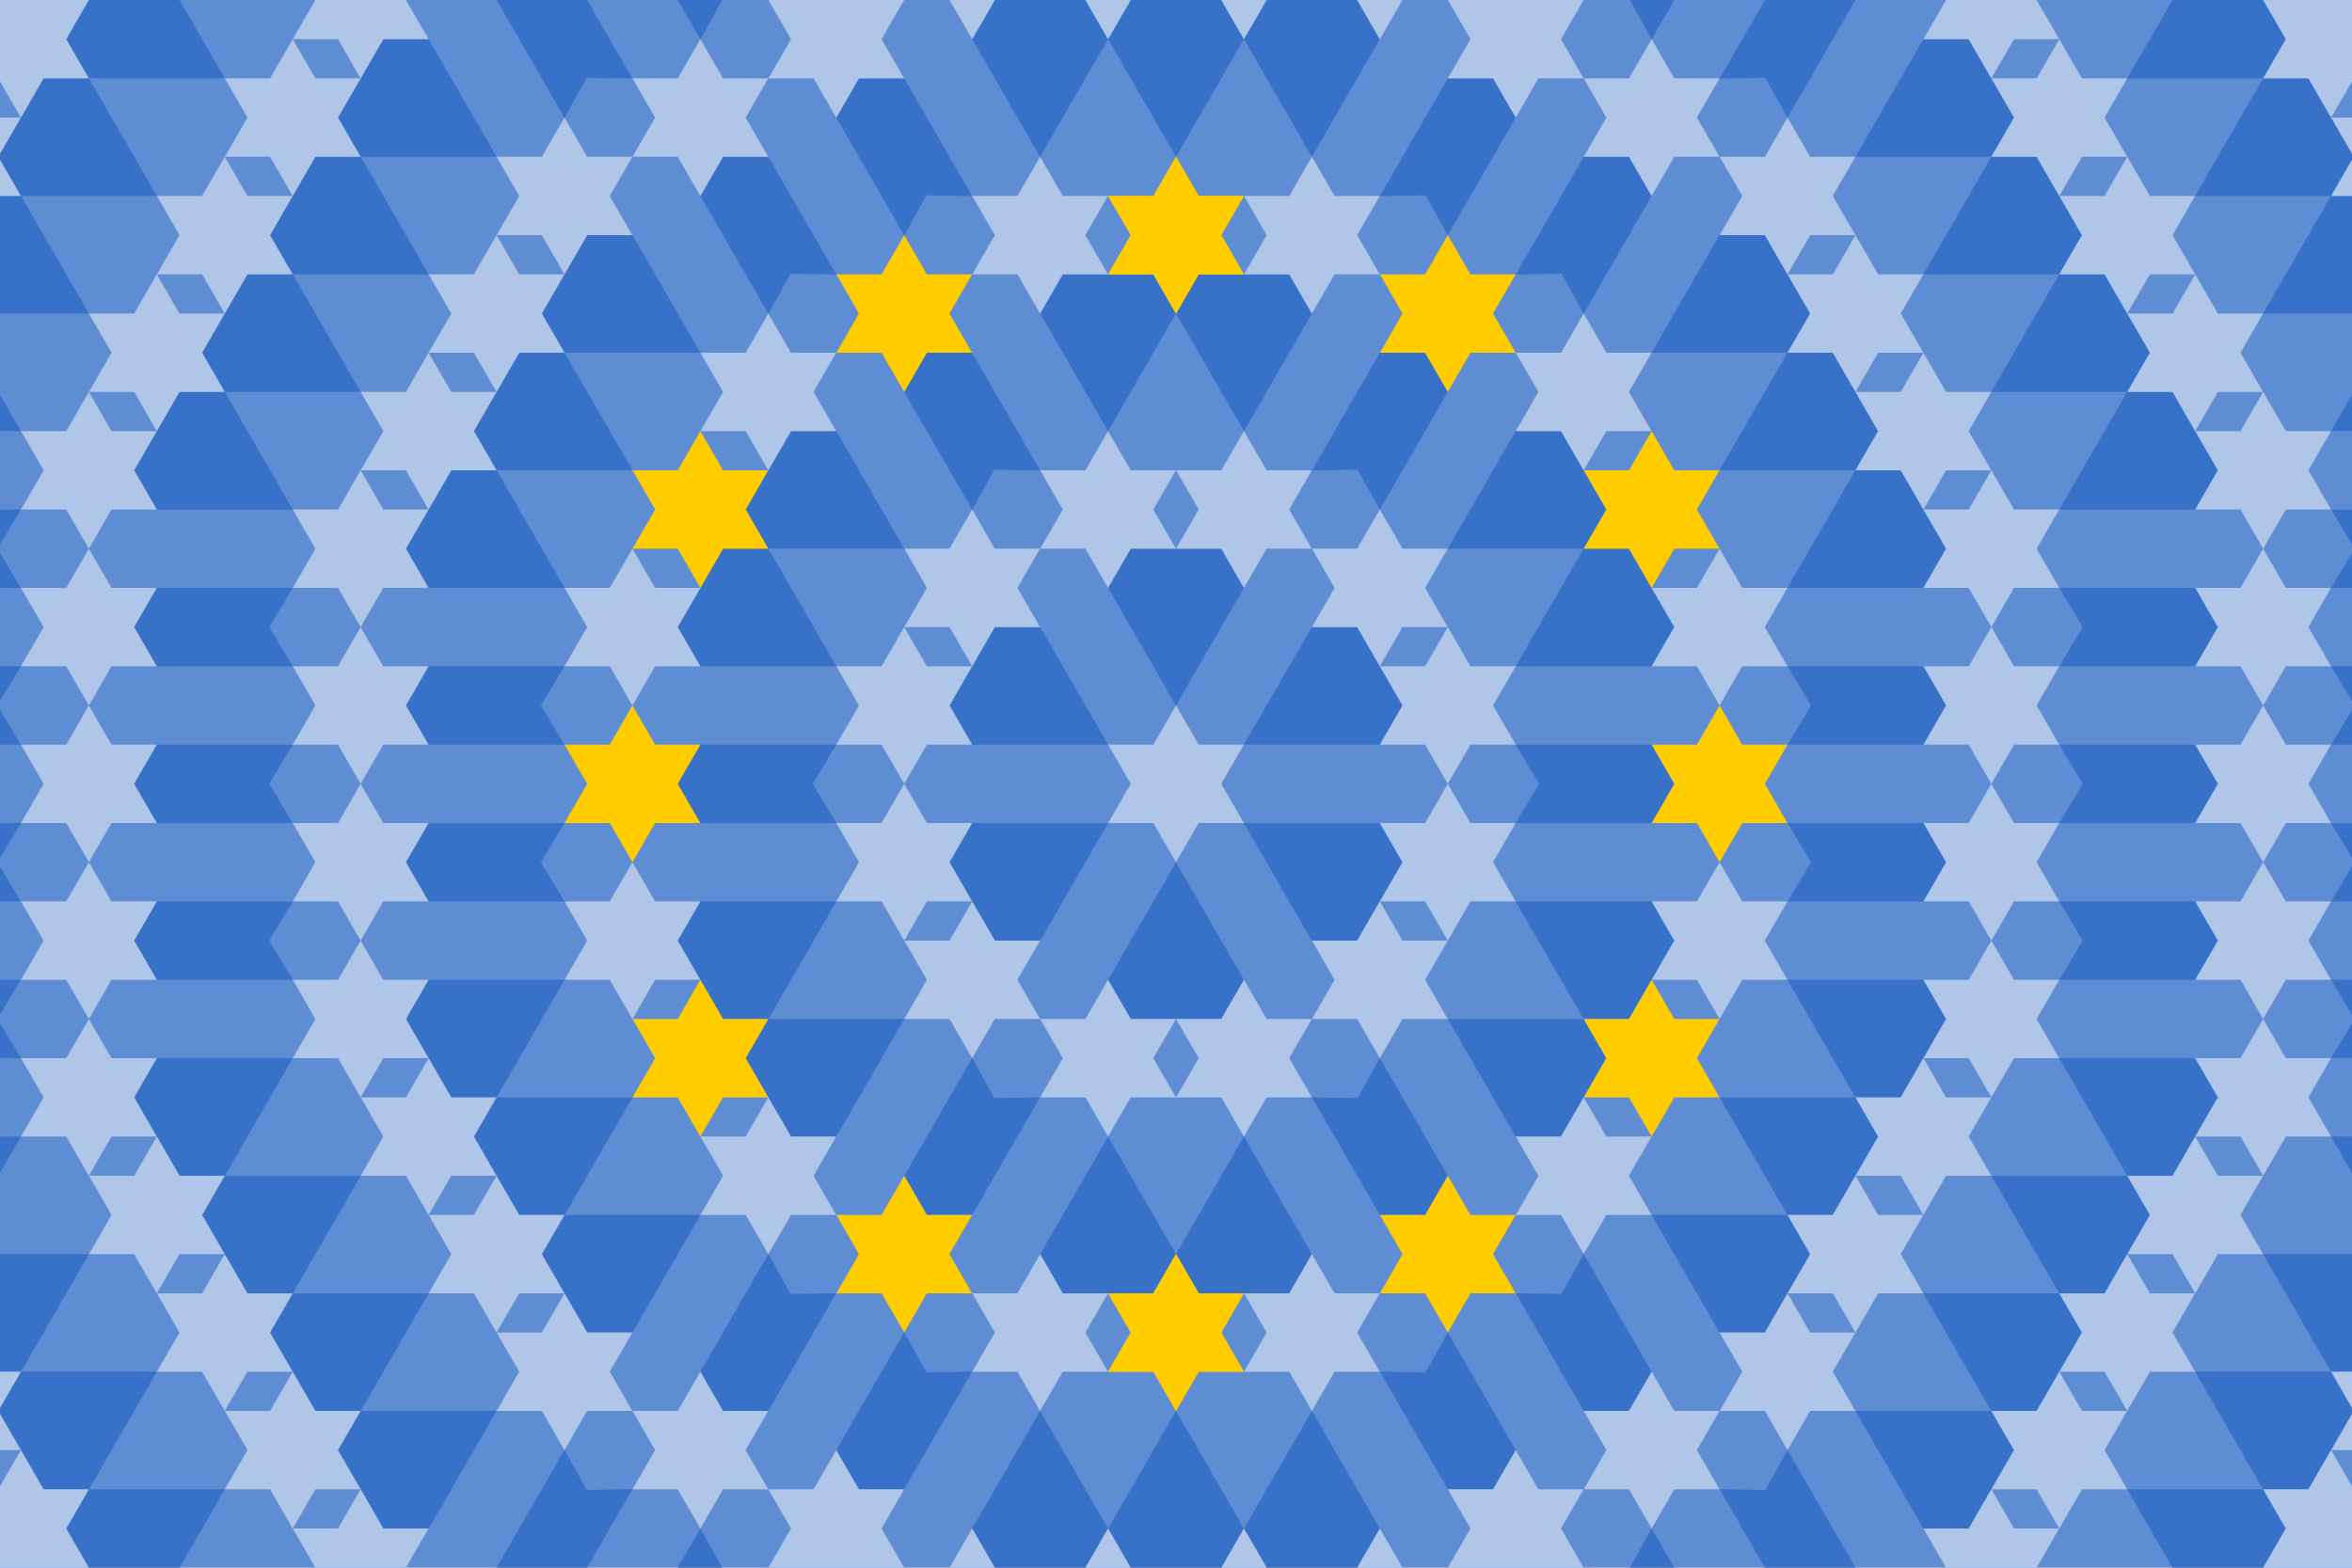 <?xml version="1.0" encoding="UTF-8" standalone="no"?>
<svg xmlns="http://www.w3.org/2000/svg"
    xmlns:xlink="http://www.w3.org/1999/xlink"
    height="600"
    width="900"
    version="1.1"
    viewBox="0 0 900 600"
>
    <!-- background: "#5f8dd3" -->
    <!-- between star tesselation: "#3771c8" -->
    <!-- stars tesselation: "#afc6e9" -->
    <!-- stars: "#fc0" -->
    <g id="star" transform="translate(450, 300) scale(30, 30)">
        <path
            d="
                M 0.577 0
                L 0.866 0.5
                L 0.289 0.5
                L 0 1
                L -0.289 0.5
                L -0.866 0.5
                L -0.577 0
                L -0.866 -0.5
                L -0.289 -0.5
                L 0 -1
                L 0.289 -0.5
                L 0.866 -0.5
            "
        />
    </g>
    <g id="tessel">
        <path
            d="
                M 0 -1
                L 0.866 -2.5
                L 0.577 -3
                L -0.577 -3
                L -0.866 -2.5
            "
        />
    </g>
    <g id="tessel30" transform="translate(450, 300) scale(30, 30) rotate(60)"><use xlink:href="#tessel" /></g>
    <g id="tessel90" transform="translate(450, 300) scale(30, 30)"><use xlink:href="#tessel" /></g>
    <g id="tessel150" transform="translate(450, 300) scale(30, 30) rotate(300)"><use xlink:href="#tessel" /></g>
    <g id="tessel210" transform="translate(450, 300) scale(30, 30) rotate(240)"><use xlink:href="#tessel" /></g>
    <g id="tessel270" transform="translate(450, 300) scale(30, 30) rotate(180)"><use xlink:href="#tessel" /></g>
    <g id="tessel330" transform="translate(450, 300) scale(30, 30) rotate(120)"><use xlink:href="#tessel" />"</g>

    <g id="outwardTessel">
        <path
            d="
                M 0.866 0.5
                L 0.577 0
                L 0.866 -0.5
                L 2.6 -0.5
                L 2.3 0
                L 2.6 0.5 
            "
        />
    </g>
    <g id="outwardTessel0" transform="translate(450, 300) scale(30, 30)"><use xlink:href="#outwardTessel" /></g>
    <g id="outwardTessel60" transform="translate(450, 300) scale(30, 30) rotate(300)"><use xlink:href="#outwardTessel" /></g>
    <g id="outwardTessel120" transform="translate(450, 300) scale(30, 30) rotate(240)"><use xlink:href="#outwardTessel" /></g>
    <g id="outwardTessel180" transform="translate(450, 300) scale(30, 30) rotate(180)"><use xlink:href="#outwardTessel" /></g>
    <g id="outwardTessel240" transform="translate(450, 300) scale(30, 30) rotate(120)"><use xlink:href="#outwardTessel" /></g>
    <g id="outwardTessel300" transform="translate(450, 300) scale(30, 30) rotate(60)"><use xlink:href="#outwardTessel" /></g>

    <rect
        height="2000"
        width="2000"
        fill="#5f8dd3"
    />

    <use xlink:href="#star" fill="#afc6e9" />

    <g id="firstTesselCircle" fill="#3771c8">
        <use xlink:href="#tessel30" />
        <use xlink:href="#tessel90" />
        <use xlink:href="#tessel150" />
        <use xlink:href="#tessel210" />
        <use xlink:href="#tessel270" />
        <use xlink:href="#tessel330" />
    </g>

    <g id="firstCircle" fill="#afc6e9">
        <use xlink:href="#star" x="-26" y="-105" />
        <use xlink:href="#star" x="-78" y="-75" />
        <use xlink:href="#star" x="-104" y="-30" />
        <use xlink:href="#star" x="-26" y="105" />
        <use xlink:href="#star" x="-78" y="75" />
        <use xlink:href="#star" x="-104" y="30" />

        <use xlink:href="#star" x="26" y="-105" />
        <use xlink:href="#star" x="78" y="-75" />
        <use xlink:href="#star" x="104" y="-30" />
        <use xlink:href="#star" x="26" y="105" />
        <use xlink:href="#star" x="78" y="75" />
        <use xlink:href="#star" x="104" y="30" />
    </g>
    <g id="secondTessel" fill="#3771c8">
        <use xlink:href="#outwardTessel0" x="-208" y="0" />
        <use xlink:href="#tessel30" x="78" y="-75" />
        <use xlink:href="#tessel30" x="104" y="-30" />
        <use xlink:href="#outwardTessel60" x="-104" y="180" />
        <use xlink:href="#tessel90" x="-26" y="-105" />
        <use xlink:href="#tessel90" x="26" y="-105" />
        <use xlink:href="#outwardTessel120" x="104" y="180" />
        <use xlink:href="#tessel150" x="-78" y="-75" />
        <use xlink:href="#tessel150" x="-104" y="-30" />
        <use xlink:href="#outwardTessel180" x="208" y="0" />
        <use xlink:href="#tessel210" x="-78" y="75" />
        <use xlink:href="#tessel210" x="-104" y="30" />
        <use xlink:href="#outwardTessel240" x="104" y="-180" />
        <use xlink:href="#tessel270" x="-26" y="105" />
        <use xlink:href="#tessel270" x="26" y="105" />
        <use xlink:href="#outwardTessel300" x="-104" y="-180" />
        <use xlink:href="#tessel330" x="78" y="75" />
        <use xlink:href="#tessel330" x="104" y="30" />
    </g>
    <g id="secondCircle" fill="#afc6e9">
        <use xlink:href="#star" x="208" y="0" fill="#fc0" />
        <use xlink:href="#star" x="208" y="60" />
        <use xlink:href="#star" x="182" y="105" fill="#fc0" />
        <use xlink:href="#star" x="156" y="150" />
        <use xlink:href="#star" x="104" y="180" fill="#fc0" />
        <use xlink:href="#star" x="52" y="210" />
        <use xlink:href="#star" x="0" y="210" fill="#fc0" />
        <use xlink:href="#star" x="-208" y="0" fill="#fc0" />
        <use xlink:href="#star" x="-208" y="60" />
        <use xlink:href="#star" x="-182" y="105" fill="#fc0" />
        <use xlink:href="#star" x="-156" y="150" />
        <use xlink:href="#star" x="-104" y="180" fill="#fc0" />
        <use xlink:href="#star" x="-52" y="210" />
        <use xlink:href="#star" x="-0" y="210" fill="#fc0" />
        <use xlink:href="#star" x="208" y="-60" />
        <use xlink:href="#star" x="182" y="-105" fill="#fc0" />
        <use xlink:href="#star" x="156" y="-150" />
        <use xlink:href="#star" x="104" y="-180" fill="#fc0" />
        <use xlink:href="#star" x="52" y="-210" />
        <use xlink:href="#star" x="0" y="-210" fill="#fc0" />
        <use xlink:href="#star" x="-208" y="-60" />
        <use xlink:href="#star" x="-182" y="-105" fill="#fc0" />
        <use xlink:href="#star" x="-156" y="-150" />
        <use xlink:href="#star" x="-104" y="-180" fill="#fc0" />
        <use xlink:href="#star" x="-52" y="-210" />
        <use xlink:href="#star" x="-0" y="-210" fill="#fc0" />
    </g>
    <g id="thirdTessel" fill="#3771c8">
        <use xlink:href="#outwardTessel0" x="-312" y="30" />
        <use xlink:href="#outwardTessel0" x="-312" y="-30" />
        <use xlink:href="#tessel30" x="208" y="-60" />
        <use xlink:href="#tessel30" x="182" y="-105" />
        <use xlink:href="#tessel30" x="156" y="-150" />
        <use xlink:href="#outwardTessel60" x="-182" y="255" />
        <use xlink:href="#outwardTessel60" x="-130" y="285" />
        <use xlink:href="#tessel90" x="-52" y="-210" />
        <use xlink:href="#tessel90" x="0" y="-210" />
        <use xlink:href="#tessel90" x="52" y="-210" />
        <use xlink:href="#outwardTessel120" x="182" y="255" />
        <use xlink:href="#outwardTessel120" x="130" y="285" />
        <use xlink:href="#tessel150" x="-208" y="-60" />
        <use xlink:href="#tessel150" x="-182" y="-105" />
        <use xlink:href="#tessel150" x="-156" y="-150" />
        <use xlink:href="#outwardTessel180" x="312" y="30" />
        <use xlink:href="#outwardTessel180" x="312" y="-30" />
        <use xlink:href="#tessel210" x="-208" y="60" />
        <use xlink:href="#tessel210" x="-182" y="105" />
        <use xlink:href="#tessel210" x="-156" y="150" />
        <use xlink:href="#outwardTessel240" x="182" y="-255" />
        <use xlink:href="#outwardTessel240" x="130" y="-285" />
        <use xlink:href="#tessel270" x="-52" y="210" />
        <use xlink:href="#tessel270" x="0" y="210" />
        <use xlink:href="#tessel270" x="52" y="210" />
        <use xlink:href="#outwardTessel300" x="-182" y="-255" />
        <use xlink:href="#outwardTessel300" x="-130" y="-285" />
        <use xlink:href="#tessel330" x="208" y="60" />
        <use xlink:href="#tessel330" x="182" y="105" />
        <use xlink:href="#tessel330" x="156" y="150" />
    </g>
    <g id="thirdCircle" fill="#afc6e9">
        <use xlink:href="#star" x="312" y="30" />
        <use xlink:href="#star" x="312" y="90" />
        <use xlink:href="#star" x="286" y="135" />
        <use xlink:href="#star" x="260" y="180" />
        <use xlink:href="#star" x="234" y="225" />
        <use xlink:href="#star" x="182" y="255" />
        <use xlink:href="#star" x="130" y="285" />
        <use xlink:href="#star" x="78" y="315" />
        <use xlink:href="#star" x="26" y="315" />
        <use xlink:href="#star" x="312" y="-30" />
        <use xlink:href="#star" x="312" y="-90" />
        <use xlink:href="#star" x="286" y="-135" />
        <use xlink:href="#star" x="260" y="-180" />
        <use xlink:href="#star" x="234" y="-225" />
        <use xlink:href="#star" x="182" y="-255" />
        <use xlink:href="#star" x="130" y="-285" />
        <use xlink:href="#star" x="78" y="-315" />
        <use xlink:href="#star" x="26" y="-315" />

        <use xlink:href="#star" x="-312" y="30" />
        <use xlink:href="#star" x="-312" y="90" />
        <use xlink:href="#star" x="-286" y="135" />
        <use xlink:href="#star" x="-260" y="180" />
        <use xlink:href="#star" x="-234" y="225" />
        <use xlink:href="#star" x="-182" y="255" />
        <use xlink:href="#star" x="-130" y="285" />
        <use xlink:href="#star" x="-78" y="315" />
        <use xlink:href="#star" x="-26" y="315" />
        <use xlink:href="#star" x="-312" y="-30" />
        <use xlink:href="#star" x="-312" y="-90" />
        <use xlink:href="#star" x="-286" y="-135" />
        <use xlink:href="#star" x="-260" y="-180" />
        <use xlink:href="#star" x="-234" y="-225" />
        <use xlink:href="#star" x="-182" y="-255" />
        <use xlink:href="#star" x="-130" y="-285" />
        <use xlink:href="#star" x="-78" y="-315" />
        <use xlink:href="#star" x="-26" y="-315" />
    </g>
    <g id="fourthTessel" fill="#3771c8">
        <use xlink:href="#outwardTessel0" x="-416" y="-60" />
        <use xlink:href="#outwardTessel0" x="-416" y="0" />
        <use xlink:href="#outwardTessel0" x="-416" y="60" />
        <use xlink:href="#tessel30" x="234" y="-225" />
        <use xlink:href="#tessel30" x="260" y="-180" />
        <use xlink:href="#tessel30" x="286" y="-135" />
        <use xlink:href="#tessel30" x="312" y="-90" />
        <use xlink:href="#outwardTessel60" x="-260" y="330" />
        <use xlink:href="#outwardTessel60" x="-208" y="360" />
        <use xlink:href="#outwardTessel60" x="-156" y="390" />
        <use xlink:href="#tessel90" x="-78" y="-315" />
        <use xlink:href="#tessel90" x="-26" y="-315" />
        <use xlink:href="#tessel90" x="26" y="-315" />
        <use xlink:href="#tessel90" x="78" y="-315" />
        <use xlink:href="#outwardTessel120" x="260" y="330" />
        <use xlink:href="#outwardTessel120" x="208" y="360" />
        <use xlink:href="#outwardTessel120" x="156" y="390" />
        <use xlink:href="#tessel150" x="-234" y="-225" />
        <use xlink:href="#tessel150" x="-260" y="-180" />
        <use xlink:href="#tessel150" x="-286" y="-135" />
        <use xlink:href="#tessel150" x="-312" y="-90" />
        <use xlink:href="#outwardTessel180" x="416" y="-60" />
        <use xlink:href="#outwardTessel180" x="416" y="0" />
        <use xlink:href="#outwardTessel180" x="416" y="60" />
        <use xlink:href="#tessel210" x="-234" y="225" />
        <use xlink:href="#tessel210" x="-260" y="180" />
        <use xlink:href="#tessel210" x="-286" y="135" />
        <use xlink:href="#tessel210" x="-312" y="90" />
        <use xlink:href="#outwardTessel240" x="260" y="-330" />
        <use xlink:href="#outwardTessel240" x="208" y="-360" />
        <use xlink:href="#outwardTessel240" x="156" y="-390" />
        <use xlink:href="#tessel270" x="-78" y="315" />
        <use xlink:href="#tessel270" x="-26" y="315" />
        <use xlink:href="#tessel270" x="26" y="315" />
        <use xlink:href="#tessel270" x="78" y="315" />
        <use xlink:href="#outwardTessel300" x="-260" y="-330" />
        <use xlink:href="#outwardTessel300" x="-208" y="-360" />
        <use xlink:href="#outwardTessel300" x="-156" y="-390" />
        <use xlink:href="#tessel330" x="234" y="225" />
        <use xlink:href="#tessel330" x="260" y="180" />
        <use xlink:href="#tessel330" x="286" y="135" />
        <use xlink:href="#tessel330" x="312" y="90" />
    </g>
    <g id="fourthCircle" fill="#afc6e9">
        <use xlink:href="#star" x="-52" y="-420" />
        <use xlink:href="#star" x="-104" y="-420" />
        <use xlink:href="#star" x="-156" y="-390" />
        <use xlink:href="#star" x="-208" y="-360" />
        <use xlink:href="#star" x="-260" y="-330" />
        <use xlink:href="#star" x="-312" y="-300" />
        <use xlink:href="#star" x="-338" y="-255" />
        <use xlink:href="#star" x="-364" y="-210" />
        <use xlink:href="#star" x="-390" y="-165" />
        <use xlink:href="#star" x="-416" y="-120" />
        <use xlink:href="#star" x="-416" y="-60" />
        <use xlink:href="#star" x="-416" y="0" />
        <use xlink:href="#star" x="0" y="-420" />
        <use xlink:href="#star" x="52" y="-420" />
        <use xlink:href="#star" x="104" y="-420" />
        <use xlink:href="#star" x="156" y="-390" />
        <use xlink:href="#star" x="208" y="-360" />
        <use xlink:href="#star" x="260" y="-330" />
        <use xlink:href="#star" x="312" y="-300" />
        <use xlink:href="#star" x="338" y="-255" />
        <use xlink:href="#star" x="364" y="-210" />
        <use xlink:href="#star" x="390" y="-165" />
        <use xlink:href="#star" x="416" y="-120" />
        <use xlink:href="#star" x="416" y="-60" />
        <use xlink:href="#star" x="416" y="0" />

        <use xlink:href="#star" x="-52" y="420" />
        <use xlink:href="#star" x="-104" y="420" />
        <use xlink:href="#star" x="-156" y="390" />
        <use xlink:href="#star" x="-208" y="360" />
        <use xlink:href="#star" x="-260" y="330" />
        <use xlink:href="#star" x="-312" y="300" />
        <use xlink:href="#star" x="-338" y="255" />
        <use xlink:href="#star" x="-364" y="210" />
        <use xlink:href="#star" x="-390" y="165" />
        <use xlink:href="#star" x="-416" y="120" />
        <use xlink:href="#star" x="-416" y="60" />
        <use xlink:href="#star" x="0" y="420" />
        <use xlink:href="#star" x="52" y="420" />
        <use xlink:href="#star" x="104" y="420" />
        <use xlink:href="#star" x="156" y="390" />
        <use xlink:href="#star" x="208" y="360" />
        <use xlink:href="#star" x="260" y="330" />
        <use xlink:href="#star" x="312" y="300" />
        <use xlink:href="#star" x="338" y="255" />
        <use xlink:href="#star" x="364" y="210" />
        <use xlink:href="#star" x="390" y="165" />
        <use xlink:href="#star" x="416" y="120" />
        <use xlink:href="#star" x="416" y="60" />
    </g>
    <g id="fifthTessel" fill="#3771c8">
        <use xlink:href="#outwardTessel0" x="-520" y="-90" />
        <use xlink:href="#outwardTessel0" x="-520" y="-30" />
        <use xlink:href="#outwardTessel0" x="-520" y="30" />
        <use xlink:href="#outwardTessel0" x="-520" y="90" />
        <use xlink:href="#tessel30" x="312" y="-300" />
        <use xlink:href="#tessel30" x="338" y="-255" />
        <use xlink:href="#tessel30" x="364" y="-210" />
        <use xlink:href="#tessel30" x="390" y="-165" />
        <use xlink:href="#tessel30" x="416" y="-120" />
        <use xlink:href="#outwardTessel60" x="-338" y="405" />
        <use xlink:href="#outwardTessel60" x="-286" y="435" />
        <use xlink:href="#outwardTessel60" x="-234" y="465" />
        <use xlink:href="#outwardTessel60" x="-182" y="495" />
        <use xlink:href="#tessel90" x="-104" y="-420" />
        <use xlink:href="#tessel90" x="-52" y="-420" />
        <use xlink:href="#tessel90" x="0" y="-420" />
        <use xlink:href="#tessel90" x="52" y="-420" />
        <use xlink:href="#tessel90" x="104" y="-420" />
        <use xlink:href="#outwardTessel120" x="338" y="405" />
        <use xlink:href="#outwardTessel120" x="286" y="435" />
        <use xlink:href="#outwardTessel120" x="234" y="465" />
        <use xlink:href="#outwardTessel120" x="182" y="495" />
        <use xlink:href="#tessel150" x="-312" y="-300" />
        <use xlink:href="#tessel150" x="-338" y="-255" />
        <use xlink:href="#tessel150" x="-364" y="-210" />
        <use xlink:href="#tessel150" x="-390" y="-165" />
        <use xlink:href="#tessel150" x="-416" y="-120" />
        <use xlink:href="#outwardTessel180" x="520" y="-90" />
        <use xlink:href="#outwardTessel180" x="520" y="-30" />
        <use xlink:href="#outwardTessel180" x="520" y="30" />
        <use xlink:href="#outwardTessel180" x="520" y="90" />
        <use xlink:href="#tessel210" x="-312" y="300" />
        <use xlink:href="#tessel210" x="-338" y="255" />
        <use xlink:href="#tessel210" x="-364" y="210" />
        <use xlink:href="#tessel210" x="-390" y="165" />
        <use xlink:href="#tessel210" x="-416" y="120" />
        <use xlink:href="#outwardTessel240" x="338" y="-405" />
        <use xlink:href="#outwardTessel240" x="286" y="-435" />
        <use xlink:href="#outwardTessel240" x="234" y="-465" />
        <use xlink:href="#outwardTessel240" x="182" y="-495" />
        <use xlink:href="#tessel270" x="-104" y="420" />
        <use xlink:href="#tessel270" x="-52" y="420" />
        <use xlink:href="#tessel270" x="0" y="420" />
        <use xlink:href="#tessel270" x="52" y="420" />
        <use xlink:href="#tessel270" x="104" y="420" />
        <use xlink:href="#outwardTessel300" x="-338" y="-405" />
        <use xlink:href="#outwardTessel300" x="-286" y="-435" />
        <use xlink:href="#outwardTessel300" x="-234" y="-465" />
        <use xlink:href="#outwardTessel300" x="-182" y="-495" />
        <use xlink:href="#tessel330" x="312" y="300" />
        <use xlink:href="#tessel330" x="338" y="255" />
        <use xlink:href="#tessel330" x="364" y="210" />
        <use xlink:href="#tessel330" x="390" y="165" />
        <use xlink:href="#tessel330" x="416" y="120" />
    </g>
    <g id="fifthCircle" fill="#afc6e9">
        <use xlink:href="#star" x="26" y="-525" />
        <use xlink:href="#star" x="78" y="-525" />
        <use xlink:href="#star" x="130" y="-525" />
        <use xlink:href="#star" x="182" y="-495" />
        <use xlink:href="#star" x="234" y="-465" />
        <use xlink:href="#star" x="286" y="-435" />
        <use xlink:href="#star" x="338" y="-405" />
        <use xlink:href="#star" x="390" y="-375" />
        <use xlink:href="#star" x="416" y="-330" />
        <use xlink:href="#star" x="442" y="-285" />
        <use xlink:href="#star" x="468" y="-240" />
        <use xlink:href="#star" x="494" y="-195" />
        <use xlink:href="#star" x="520" y="-150" />
        <use xlink:href="#star" x="520" y="-90" />
        <use xlink:href="#star" x="520" y="-30" />
        <use xlink:href="#star" x="-26" y="-525" />
        <use xlink:href="#star" x="-78" y="-525" />
        <use xlink:href="#star" x="-130" y="-525" />
        <use xlink:href="#star" x="-182" y="-495" />
        <use xlink:href="#star" x="-234" y="-465" />
        <use xlink:href="#star" x="-286" y="-435" />
        <use xlink:href="#star" x="-338" y="-405" />
        <use xlink:href="#star" x="-390" y="-375" />
        <use xlink:href="#star" x="-416" y="-330" />
        <use xlink:href="#star" x="-442" y="-285" />
        <use xlink:href="#star" x="-468" y="-240" />
        <use xlink:href="#star" x="-494" y="-195" />
        <use xlink:href="#star" x="-520" y="-150" />
        <use xlink:href="#star" x="-520" y="-90" />
        <use xlink:href="#star" x="-520" y="-30" />

        <use xlink:href="#star" x="26" y="525" />
        <use xlink:href="#star" x="78" y="525" />
        <use xlink:href="#star" x="130" y="525" />
        <use xlink:href="#star" x="182" y="495" />
        <use xlink:href="#star" x="234" y="465" />
        <use xlink:href="#star" x="286" y="435" />
        <use xlink:href="#star" x="338" y="405" />
        <use xlink:href="#star" x="390" y="375" />
        <use xlink:href="#star" x="416" y="330" />
        <use xlink:href="#star" x="442" y="285" />
        <use xlink:href="#star" x="468" y="240" />
        <use xlink:href="#star" x="494" y="195" />
        <use xlink:href="#star" x="520" y="150" />
        <use xlink:href="#star" x="520" y="90" />
        <use xlink:href="#star" x="520" y="30" />
        <use xlink:href="#star" x="-26" y="525" />
        <use xlink:href="#star" x="-78" y="525" />
        <use xlink:href="#star" x="-130" y="525" />
        <use xlink:href="#star" x="-182" y="495" />
        <use xlink:href="#star" x="-234" y="465" />
        <use xlink:href="#star" x="-286" y="435" />
        <use xlink:href="#star" x="-338" y="405" />
        <use xlink:href="#star" x="-390" y="375" />
        <use xlink:href="#star" x="-416" y="330" />
        <use xlink:href="#star" x="-442" y="285" />
        <use xlink:href="#star" x="-468" y="240" />
        <use xlink:href="#star" x="-494" y="195" />
        <use xlink:href="#star" x="-520" y="150" />
        <use xlink:href="#star" x="-520" y="90" />
        <use xlink:href="#star" x="-520" y="30" />
    </g>
</svg>
